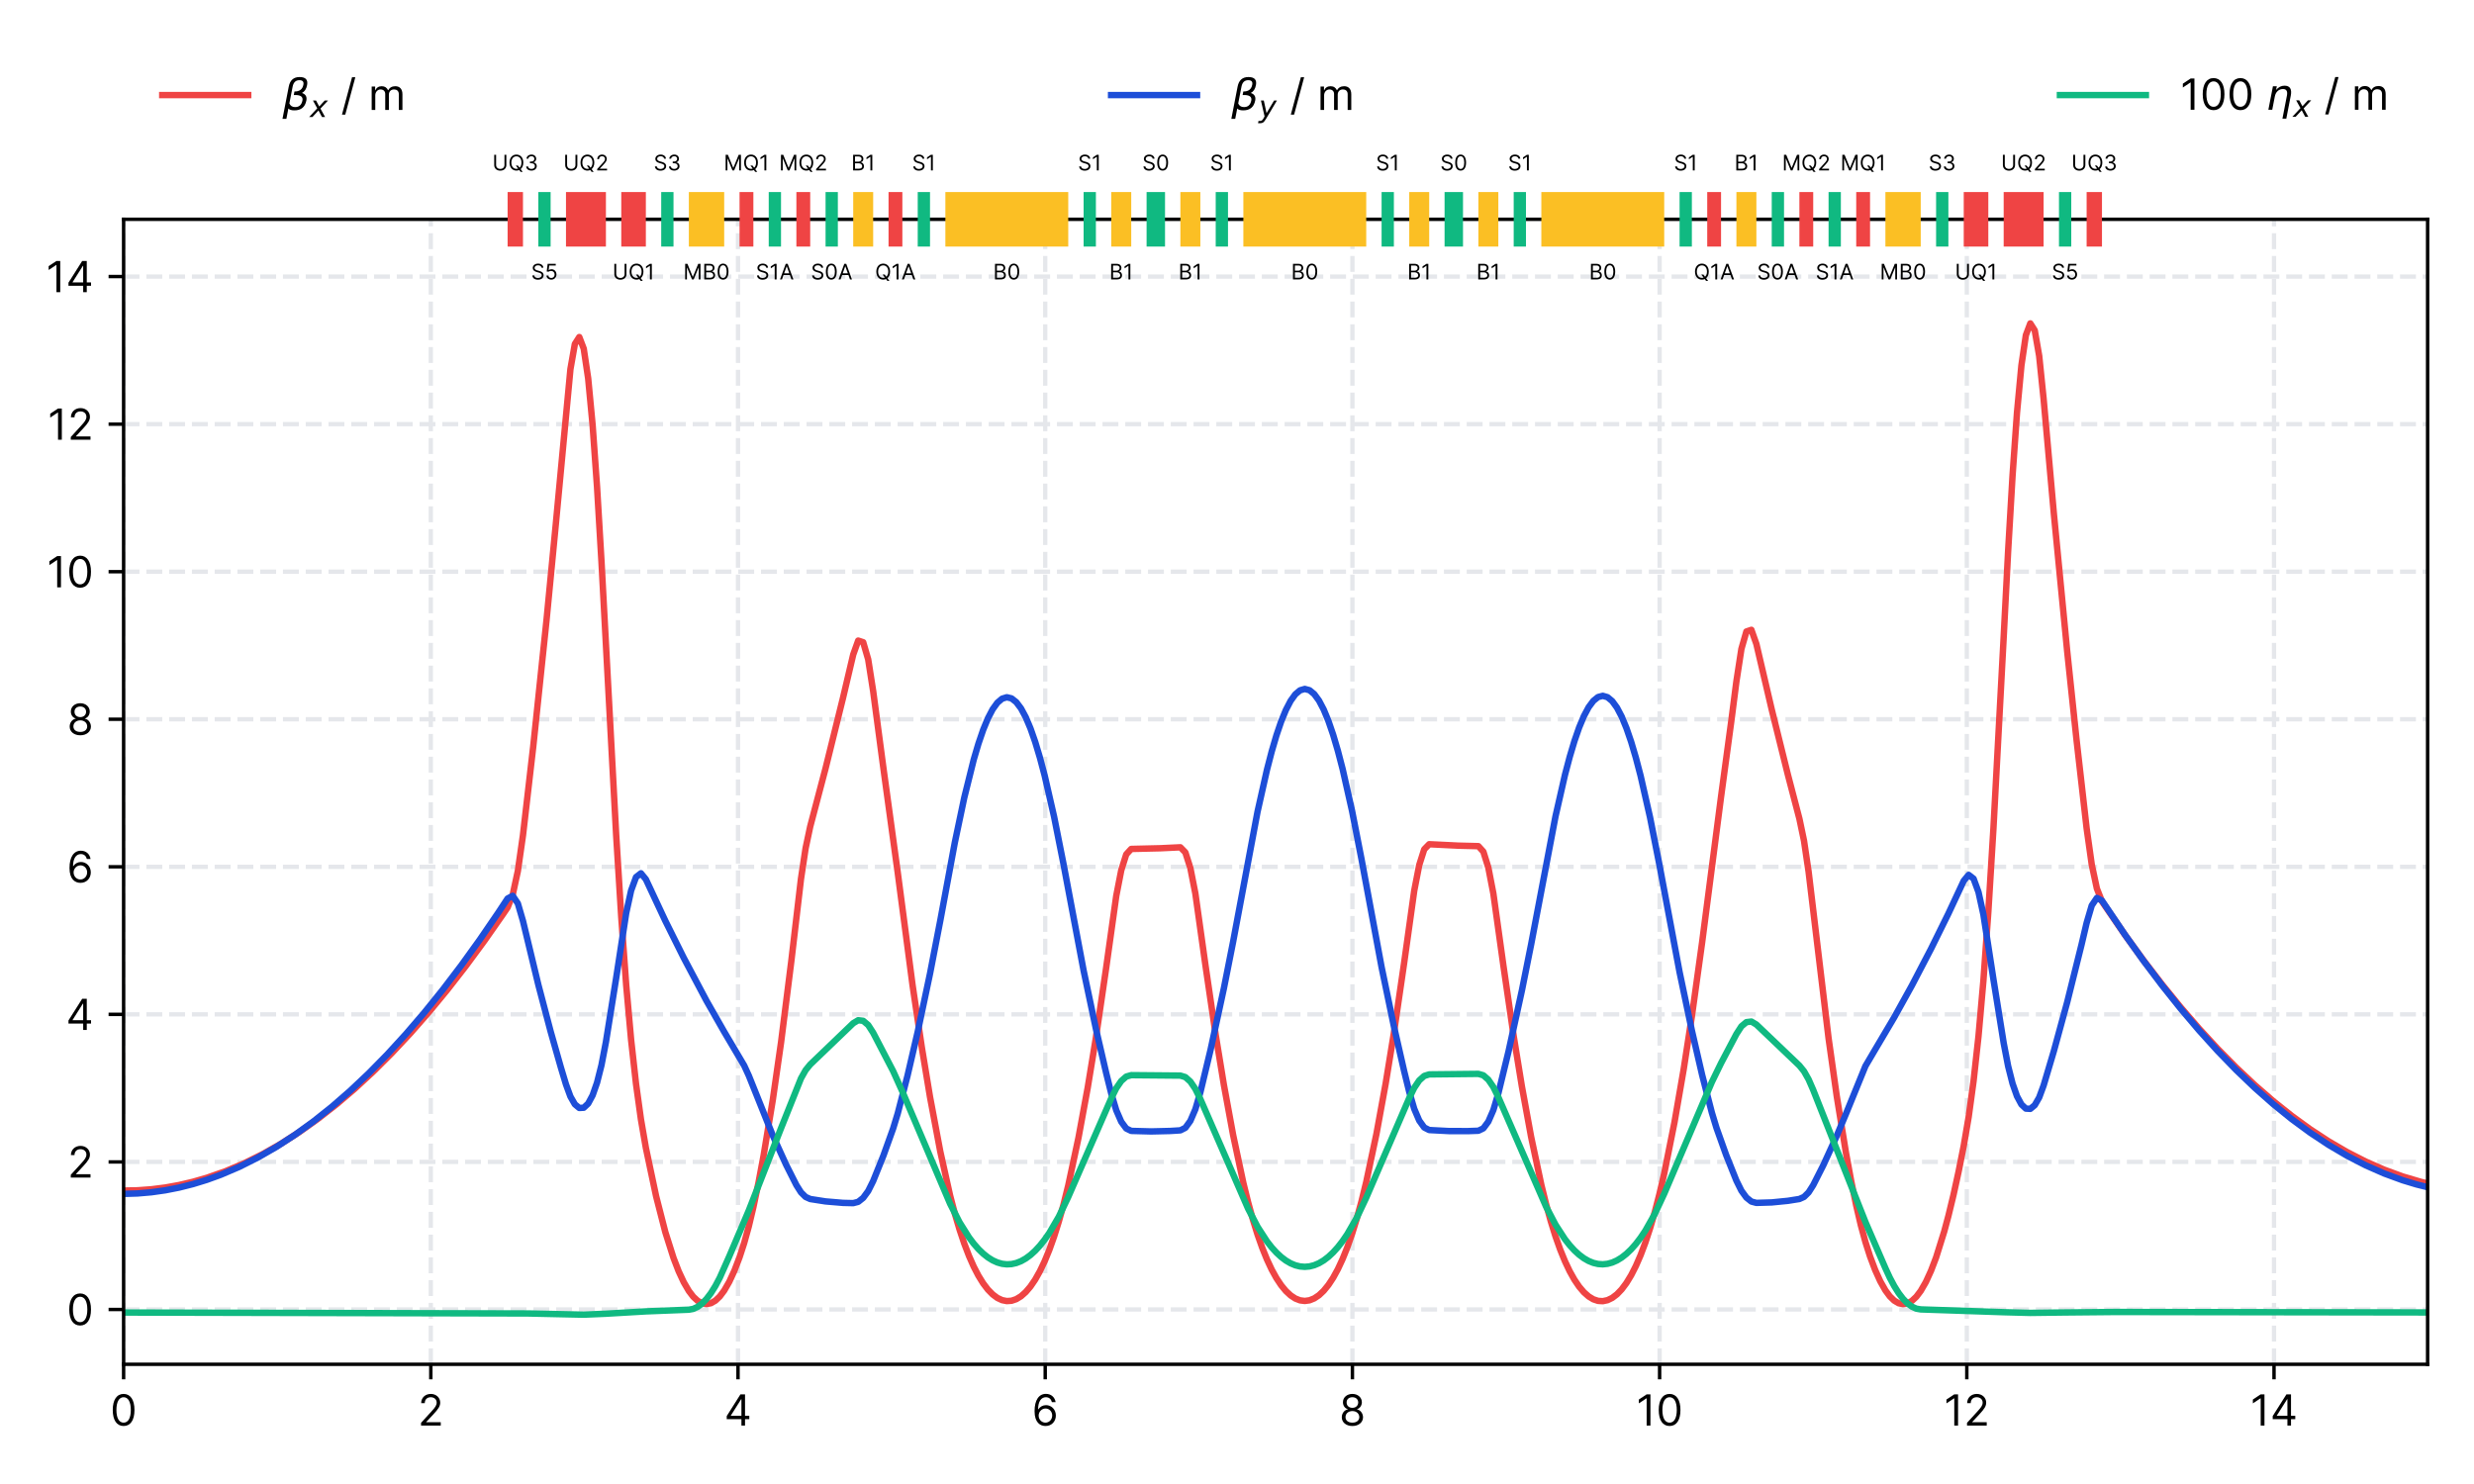 <?xml version="1.0" encoding="utf-8" standalone="no"?>
<!DOCTYPE svg PUBLIC "-//W3C//DTD SVG 1.1//EN"
  "http://www.w3.org/Graphics/SVG/1.1/DTD/svg11.dtd">
<!-- Created with matplotlib (https://matplotlib.org/) -->
<svg height="345.6pt" version="1.1" viewBox="0 0 576 345.6" width="576pt" xmlns="http://www.w3.org/2000/svg" xmlns:xlink="http://www.w3.org/1999/xlink">
 <defs>
  <style type="text/css">*{stroke-linecap:butt;stroke-linejoin:round;}</style>
 </defs>
 <g id="figure_1">
  <g id="patch_1">
   <path d="M 0 345.6 
L 576 345.6 
L 576 0 
L 0 0 
z
" style="fill:#ffffff;"/>
  </g>
  <g id="axes_1">
   <g id="patch_2">
    <path d="M 28.78 317.72 
L 565.2 317.72 
L 565.2 51.074 
L 28.78 51.074 
z
" style="fill:#ffffff;"/>
   </g>
   <g id="matplotlib.axis_1">
    <g id="xtick_1">
     <g id="line2d_1">
      <path clip-path="url(#p677fd24227)" d="M 28.78 317.72 
L 28.78 51.074 
" style="fill:none;stroke:#e5e7eb;stroke-dasharray:3.7,1.6;stroke-dashoffset:0;"/>
     </g>
     <g id="line2d_2">
      <defs>
       <path d="M 0 0 
L 0 3.5 
" id="m5bdcc0163f" style="stroke:#000000;stroke-width:0.8;"/>
      </defs>
      <g>
       <use style="stroke:#000000;stroke-width:0.8;" x="28.78" xlink:href="#m5bdcc0163f" y="317.72"/>
      </g>
     </g>
     <g id="text_1">
      <!-- 0 -->
      <g transform="translate(25.655 331.993)scale(0.1 -0.1)">
       <defs>
        <path d="M 31.25 -1 
C 47.297 -1 56.531 12.609 56.531 36.359 
C 56.531 59.938 47.156 73.719 31.25 73.719 
C 15.344 73.719 5.969 59.938 5.969 36.359 
C 5.969 12.609 15.203 -1 31.25 -1 
z
M 31.25 6.812 
C 20.672 6.812 14.484 17.438 14.484 36.359 
C 14.484 55.25 20.734 66.047 31.25 66.047 
C 41.766 66.047 48.016 55.25 48.016 36.359 
C 48.016 17.438 41.828 6.812 31.25 6.812 
z
" id="Inter-Regular-48"/>
       </defs>
       <use xlink:href="#Inter-Regular-48"/>
      </g>
     </g>
    </g>
    <g id="xtick_2">
     <g id="line2d_3">
      <path clip-path="url(#p677fd24227)" d="M 100.303 317.72 
L 100.303 51.074 
" style="fill:none;stroke:#e5e7eb;stroke-dasharray:3.7,1.6;stroke-dashoffset:0;"/>
     </g>
     <g id="line2d_4">
      <g>
       <use style="stroke:#000000;stroke-width:0.8;" x="100.303" xlink:href="#m5bdcc0163f" y="317.72"/>
      </g>
     </g>
     <g id="text_2">
      <!-- 2 -->
      <g transform="translate(97.277 331.993)scale(0.1 -0.1)">
       <defs>
        <path d="M 7.531 0 
L 53.406 0 
L 53.406 7.812 
L 19.609 7.812 
L 19.609 8.375 
L 35.938 25.859 
C 48.438 39.234 52.125 45.484 52.125 53.547 
C 52.125 64.766 43.047 73.719 30.25 73.719 
C 17.516 73.719 7.812 65.062 7.812 52.266 
L 16.188 52.266 
C 16.188 60.547 21.562 66.047 29.969 66.047 
C 37.859 66.047 43.891 61.219 43.891 53.547 
C 43.891 46.844 39.953 41.875 31.531 32.672 
L 7.531 6.391 
z
" id="Inter-Regular-50"/>
       </defs>
       <use xlink:href="#Inter-Regular-50"/>
      </g>
     </g>
    </g>
    <g id="xtick_3">
     <g id="line2d_5">
      <path clip-path="url(#p677fd24227)" d="M 171.825 317.72 
L 171.825 51.074 
" style="fill:none;stroke:#e5e7eb;stroke-dasharray:3.7,1.6;stroke-dashoffset:0;"/>
     </g>
     <g id="line2d_6">
      <g>
       <use style="stroke:#000000;stroke-width:0.8;" x="171.825" xlink:href="#m5bdcc0163f" y="317.72"/>
      </g>
     </g>
     <g id="text_3">
      <!-- 4 -->
      <g transform="translate(168.615 331.993)scale(0.1 -0.1)">
       <defs>
        <path d="M 5.828 14.922 
L 40.062 14.922 
L 40.062 0 
L 48.438 0 
L 48.438 14.922 
L 58.375 14.922 
L 58.375 22.734 
L 48.438 22.734 
L 48.438 72.734 
L 37.781 72.734 
L 5.828 22.156 
z
M 15.344 22.734 
L 15.344 23.297 
L 39.484 61.5 
L 40.062 61.5 
L 40.062 22.734 
z
" id="Inter-Regular-52"/>
       </defs>
       <use xlink:href="#Inter-Regular-52"/>
      </g>
     </g>
    </g>
    <g id="xtick_4">
     <g id="line2d_7">
      <path clip-path="url(#p677fd24227)" d="M 243.348 317.72 
L 243.348 51.074 
" style="fill:none;stroke:#e5e7eb;stroke-dasharray:3.7,1.6;stroke-dashoffset:0;"/>
     </g>
     <g id="line2d_8">
      <g>
       <use style="stroke:#000000;stroke-width:0.8;" x="243.348" xlink:href="#m5bdcc0163f" y="317.72"/>
      </g>
     </g>
     <g id="text_4">
      <!-- 6 -->
      <g transform="translate(240.23 331.993)scale(0.1 -0.1)">
       <defs>
        <path d="M 31.672 -1 
C 46.375 -1.172 55.969 9.906 55.969 23.438 
C 55.969 37.5 45.562 47.578 33.094 47.578 
C 25.609 47.578 19.172 43.922 15.203 37.922 
L 14.625 37.922 
C 14.672 55.781 21.562 66.047 32.812 66.047 
C 40.484 66.047 45.094 61.219 46.734 54.547 
L 55.406 54.547 
C 53.625 65.984 45.031 73.859 32.812 73.859 
C 16.438 73.859 6.391 59.375 6.391 33.516 
C 6.391 6.641 19.75 -0.859 31.672 -1 
z
M 31.672 6.812 
C 22.547 6.812 15.875 14.594 15.906 23.297 
C 15.953 32 22.938 39.766 31.969 39.766 
C 40.875 39.766 47.438 32.453 47.438 23.438 
C 47.438 14.203 40.594 6.812 31.672 6.812 
z
" id="Inter-Regular-54"/>
       </defs>
       <use xlink:href="#Inter-Regular-54"/>
      </g>
     </g>
    </g>
    <g id="xtick_5">
     <g id="line2d_9">
      <path clip-path="url(#p677fd24227)" d="M 314.871 317.72 
L 314.871 51.074 
" style="fill:none;stroke:#e5e7eb;stroke-dasharray:3.7,1.6;stroke-dashoffset:0;"/>
     </g>
     <g id="line2d_10">
      <g>
       <use style="stroke:#000000;stroke-width:0.8;" x="314.871" xlink:href="#m5bdcc0163f" y="317.72"/>
      </g>
     </g>
     <g id="text_5">
      <!-- 8 -->
      <g transform="translate(311.788 331.993)scale(0.1 -0.1)">
       <defs>
        <path d="M 30.828 -1 
C 45.344 -1 55.469 7.5 55.547 19.312 
C 55.469 28.516 49.328 36.328 41.484 37.781 
L 41.484 38.203 
C 48.297 39.984 52.766 46.656 52.844 54.406 
C 52.766 65.484 43.469 73.719 30.828 73.719 
C 18.047 73.719 8.734 65.484 8.812 54.406 
C 8.734 46.656 13.219 39.984 20.172 38.203 
L 20.172 37.781 
C 12.188 36.328 6.031 28.516 6.109 19.312 
C 6.031 7.5 16.156 -1 30.828 -1 
z
M 30.828 41.328 
C 22.875 41.328 17.266 46.312 17.328 53.828 
C 17.266 61.219 22.656 66.047 30.828 66.047 
C 38.844 66.047 44.25 61.219 44.312 53.828 
C 44.25 46.312 38.641 41.328 30.828 41.328 
z
M 30.828 6.812 
C 20.844 6.812 14.703 11.938 14.781 19.75 
C 14.703 27.953 21.484 33.812 30.828 33.812 
C 40.016 33.812 46.812 27.953 46.875 19.75 
C 46.812 11.938 40.656 6.812 30.828 6.812 
z
" id="Inter-Regular-56"/>
       </defs>
       <use xlink:href="#Inter-Regular-56"/>
      </g>
     </g>
    </g>
    <g id="xtick_6">
     <g id="line2d_11">
      <path clip-path="url(#p677fd24227)" d="M 386.393 317.72 
L 386.393 51.074 
" style="fill:none;stroke:#e5e7eb;stroke-dasharray:3.7,1.6;stroke-dashoffset:0;"/>
     </g>
     <g id="line2d_12">
      <g>
       <use style="stroke:#000000;stroke-width:0.8;" x="386.393" xlink:href="#m5bdcc0163f" y="317.72"/>
      </g>
     </g>
     <g id="text_6">
      <!-- 10 -->
      <g transform="translate(380.946 331.993)scale(0.1 -0.1)">
       <defs>
        <path d="M 33.094 72.734 
L 24.297 72.734 
L 6.109 60.656 
L 6.109 51.703 
L 23.859 63.5 
L 24.297 63.5 
L 24.297 0 
L 33.094 0 
z
" id="Inter-Regular-49"/>
       </defs>
       <use xlink:href="#Inter-Regular-49"/>
       <use x="46.449" xlink:href="#Inter-Regular-48"/>
      </g>
     </g>
    </g>
    <g id="xtick_7">
     <g id="line2d_13">
      <path clip-path="url(#p677fd24227)" d="M 457.916 317.72 
L 457.916 51.074 
" style="fill:none;stroke:#e5e7eb;stroke-dasharray:3.7,1.6;stroke-dashoffset:0;"/>
     </g>
     <g id="line2d_14">
      <g>
       <use style="stroke:#000000;stroke-width:0.8;" x="457.916" xlink:href="#m5bdcc0163f" y="317.72"/>
      </g>
     </g>
     <g id="text_7">
      <!-- 12 -->
      <g transform="translate(452.568 331.993)scale(0.1 -0.1)">
       <use xlink:href="#Inter-Regular-49"/>
       <use x="46.449" xlink:href="#Inter-Regular-50"/>
      </g>
     </g>
    </g>
    <g id="xtick_8">
     <g id="line2d_15">
      <path clip-path="url(#p677fd24227)" d="M 529.439 317.72 
L 529.439 51.074 
" style="fill:none;stroke:#e5e7eb;stroke-dasharray:3.7,1.6;stroke-dashoffset:0;"/>
     </g>
     <g id="line2d_16">
      <g>
       <use style="stroke:#000000;stroke-width:0.8;" x="529.439" xlink:href="#m5bdcc0163f" y="317.72"/>
      </g>
     </g>
     <g id="text_8">
      <!-- 14 -->
      <g transform="translate(523.906 331.993)scale(0.1 -0.1)">
       <use xlink:href="#Inter-Regular-49"/>
       <use x="46.449" xlink:href="#Inter-Regular-52"/>
      </g>
     </g>
    </g>
   </g>
   <g id="matplotlib.axis_2">
    <g id="ytick_1">
     <g id="line2d_17">
      <path clip-path="url(#p677fd24227)" d="M 28.78 304.956 
L 565.2 304.956 
" style="fill:none;stroke:#e5e7eb;stroke-dasharray:3.7,1.6;stroke-dashoffset:0;"/>
     </g>
     <g id="line2d_18">
      <defs>
       <path d="M 0 0 
L -3.5 0 
" id="mc86164f298" style="stroke:#000000;stroke-width:0.8;"/>
      </defs>
      <g>
       <use style="stroke:#000000;stroke-width:0.8;" x="28.78" xlink:href="#mc86164f298" y="304.956"/>
      </g>
     </g>
     <g id="text_9">
      <!-- 0 -->
      <g transform="translate(15.53 308.593)scale(0.1 -0.1)">
       <use xlink:href="#Inter-Regular-48"/>
      </g>
     </g>
    </g>
    <g id="ytick_2">
     <g id="line2d_19">
      <path clip-path="url(#p677fd24227)" d="M 28.78 270.593 
L 565.2 270.593 
" style="fill:none;stroke:#e5e7eb;stroke-dasharray:3.7,1.6;stroke-dashoffset:0;"/>
     </g>
     <g id="line2d_20">
      <g>
       <use style="stroke:#000000;stroke-width:0.8;" x="28.78" xlink:href="#mc86164f298" y="270.593"/>
      </g>
     </g>
     <g id="text_10">
      <!-- 2 -->
      <g transform="translate(15.728 274.23)scale(0.1 -0.1)">
       <use xlink:href="#Inter-Regular-50"/>
      </g>
     </g>
    </g>
    <g id="ytick_3">
     <g id="line2d_21">
      <path clip-path="url(#p677fd24227)" d="M 28.78 236.229 
L 565.2 236.229 
" style="fill:none;stroke:#e5e7eb;stroke-dasharray:3.7,1.6;stroke-dashoffset:0;"/>
     </g>
     <g id="line2d_22">
      <g>
       <use style="stroke:#000000;stroke-width:0.8;" x="28.78" xlink:href="#mc86164f298" y="236.229"/>
      </g>
     </g>
     <g id="text_11">
      <!-- 4 -->
      <g transform="translate(15.36 239.866)scale(0.1 -0.1)">
       <use xlink:href="#Inter-Regular-52"/>
      </g>
     </g>
    </g>
    <g id="ytick_4">
     <g id="line2d_23">
      <path clip-path="url(#p677fd24227)" d="M 28.78 201.866 
L 565.2 201.866 
" style="fill:none;stroke:#e5e7eb;stroke-dasharray:3.7,1.6;stroke-dashoffset:0;"/>
     </g>
     <g id="line2d_24">
      <g>
       <use style="stroke:#000000;stroke-width:0.8;" x="28.78" xlink:href="#mc86164f298" y="201.866"/>
      </g>
     </g>
     <g id="text_12">
      <!-- 6 -->
      <g transform="translate(15.544 205.502)scale(0.1 -0.1)">
       <use xlink:href="#Inter-Regular-54"/>
      </g>
     </g>
    </g>
    <g id="ytick_5">
     <g id="line2d_25">
      <path clip-path="url(#p677fd24227)" d="M 28.78 167.502 
L 565.2 167.502 
" style="fill:none;stroke:#e5e7eb;stroke-dasharray:3.7,1.6;stroke-dashoffset:0;"/>
     </g>
     <g id="line2d_26">
      <g>
       <use style="stroke:#000000;stroke-width:0.8;" x="28.78" xlink:href="#mc86164f298" y="167.502"/>
      </g>
     </g>
     <g id="text_13">
      <!-- 8 -->
      <g transform="translate(15.614 171.139)scale(0.1 -0.1)">
       <use xlink:href="#Inter-Regular-56"/>
      </g>
     </g>
    </g>
    <g id="ytick_6">
     <g id="line2d_27">
      <path clip-path="url(#p677fd24227)" d="M 28.78 133.138 
L 565.2 133.138 
" style="fill:none;stroke:#e5e7eb;stroke-dasharray:3.7,1.6;stroke-dashoffset:0;"/>
     </g>
     <g id="line2d_28">
      <g>
       <use style="stroke:#000000;stroke-width:0.8;" x="28.78" xlink:href="#mc86164f298" y="133.138"/>
      </g>
     </g>
     <g id="text_14">
      <!-- 10 -->
      <g transform="translate(10.885 136.775)scale(0.1 -0.1)">
       <use xlink:href="#Inter-Regular-49"/>
       <use x="46.449" xlink:href="#Inter-Regular-48"/>
      </g>
     </g>
    </g>
    <g id="ytick_7">
     <g id="line2d_29">
      <path clip-path="url(#p677fd24227)" d="M 28.78 98.775 
L 565.2 98.775 
" style="fill:none;stroke:#e5e7eb;stroke-dasharray:3.7,1.6;stroke-dashoffset:0;"/>
     </g>
     <g id="line2d_30">
      <g>
       <use style="stroke:#000000;stroke-width:0.8;" x="28.78" xlink:href="#mc86164f298" y="98.775"/>
      </g>
     </g>
     <g id="text_15">
      <!-- 12 -->
      <g transform="translate(11.083 102.411)scale(0.1 -0.1)">
       <use xlink:href="#Inter-Regular-49"/>
       <use x="46.449" xlink:href="#Inter-Regular-50"/>
      </g>
     </g>
    </g>
    <g id="ytick_8">
     <g id="line2d_31">
      <path clip-path="url(#p677fd24227)" d="M 28.78 64.411 
L 565.2 64.411 
" style="fill:none;stroke:#e5e7eb;stroke-dasharray:3.7,1.6;stroke-dashoffset:0;"/>
     </g>
     <g id="line2d_32">
      <g>
       <use style="stroke:#000000;stroke-width:0.8;" x="28.78" xlink:href="#mc86164f298" y="64.411"/>
      </g>
     </g>
     <g id="text_16">
      <!-- 14 -->
      <g transform="translate(10.714 68.048)scale(0.1 -0.1)">
       <use xlink:href="#Inter-Regular-49"/>
       <use x="46.449" xlink:href="#Inter-Regular-52"/>
      </g>
     </g>
    </g>
   </g>
   <g id="line2d_33">
    <path clip-path="url(#p677fd24227)" d="M 28.78 277.265 
L 32.011 277.203 
L 35.243 276.967 
L 38.474 276.557 
L 41.706 275.973 
L 44.937 275.215 
L 48.169 274.282 
L 52.477 272.768 
L 56.786 270.945 
L 61.094 268.812 
L 65.403 266.369 
L 69.712 263.617 
L 74.02 260.555 
L 78.329 257.184 
L 82.637 253.503 
L 86.946 249.513 
L 91.255 245.213 
L 95.563 240.604 
L 99.872 235.685 
L 104.18 230.457 
L 108.489 224.919 
L 112.798 219.071 
L 117.106 212.914 
L 118.183 211.327 
L 119.375 208.35 
L 120.567 202.836 
L 121.759 194.506 
L 124.144 173.881 
L 127.243 144.398 
L 129.389 122.218 
L 132.806 85.977 
L 133.839 80.108 
L 134.872 78.495 
L 135.905 81.198 
L 136.938 88.114 
L 137.971 98.98 
L 139.004 113.381 
L 140.037 130.767 
L 143.455 194.4 
L 144.647 213.605 
L 145.791 229.407 
L 146.935 242.153 
L 148.08 252.422 
L 149.224 260.681 
L 150.369 267.303 
L 152.753 278.573 
L 154.898 286.935 
L 156.806 292.953 
L 157.998 296.037 
L 159.19 298.601 
L 160.382 300.644 
L 161.41 301.987 
L 162.438 302.943 
L 163.466 303.513 
L 164.494 303.695 
L 165.522 303.491 
L 166.551 302.9 
L 167.579 301.922 
L 168.607 300.557 
L 169.799 298.488 
L 170.991 295.9 
L 172.183 292.79 
L 173.256 289.49 
L 174.329 285.619 
L 175.401 281.116 
L 176.594 275.419 
L 177.786 269.087 
L 179.931 256.091 
L 181.839 242.812 
L 184.223 223.93 
L 186.487 204.661 
L 187.56 197.547 
L 188.633 192.493 
L 192.209 178.925 
L 196.262 162.554 
L 198.646 152.431 
L 199.809 149.185 
L 200.971 149.569 
L 202.133 153.564 
L 203.295 160.985 
L 205.679 178.902 
L 209.017 203.248 
L 212.474 229.504 
L 214.62 243.945 
L 216.527 255.469 
L 218.911 268.135 
L 221.203 278.435 
L 222.304 282.621 
L 223.404 286.338 
L 224.505 289.618 
L 225.605 292.489 
L 226.705 294.974 
L 227.806 297.097 
L 228.906 298.873 
L 230.006 300.319 
L 231.107 301.446 
L 232.207 302.264 
L 233.307 302.781 
L 234.408 303 
L 235.508 302.924 
L 236.608 302.551 
L 237.709 301.879 
L 238.809 300.902 
L 239.909 299.612 
L 241.01 297.997 
L 242.11 296.044 
L 243.21 293.736 
L 244.311 291.054 
L 245.411 287.975 
L 246.512 284.473 
L 247.612 280.518 
L 248.712 276.076 
L 251.096 264.938 
L 253.242 253.298 
L 255.149 241.667 
L 257.533 225.427 
L 259.888 208.638 
L 261.05 202.667 
L 262.212 198.965 
L 263.374 197.705 
L 270.169 197.545 
L 274.818 197.322 
L 275.98 198.509 
L 277.142 202.151 
L 278.305 208.077 
L 280.659 224.821 
L 283.043 241.043 
L 284.95 252.674 
L 287.096 264.329 
L 289.48 275.504 
L 290.58 279.975 
L 291.681 283.961 
L 292.781 287.494 
L 293.882 290.607 
L 294.982 293.323 
L 296.082 295.668 
L 297.183 297.66 
L 298.283 299.317 
L 299.383 300.653 
L 300.484 301.679 
L 301.584 302.404 
L 302.684 302.833 
L 303.785 302.971 
L 304.885 302.819 
L 305.985 302.376 
L 307.086 301.637 
L 308.186 300.596 
L 309.286 299.245 
L 310.387 297.573 
L 311.487 295.564 
L 312.587 293.202 
L 313.688 290.466 
L 314.788 287.335 
L 315.888 283.78 
L 316.989 279.772 
L 318.089 275.277 
L 320.473 264.027 
L 322.619 252.295 
L 324.526 240.588 
L 326.91 224.264 
L 329.265 207.416 
L 330.427 201.456 
L 331.589 197.796 
L 332.751 196.606 
L 339.546 196.94 
L 344.195 197.055 
L 345.357 198.33 
L 346.519 202.061 
L 347.682 208.074 
L 350.036 224.974 
L 352.42 241.32 
L 354.327 253.026 
L 356.473 264.74 
L 358.857 275.947 
L 359.957 280.422 
L 361.058 284.407 
L 362.158 287.934 
L 363.259 291.035 
L 364.359 293.735 
L 365.459 296.057 
L 366.56 298.02 
L 367.66 299.643 
L 368.76 300.938 
L 369.861 301.916 
L 370.961 302.586 
L 372.061 302.953 
L 373.162 303.021 
L 374.262 302.79 
L 375.362 302.257 
L 376.463 301.42 
L 377.563 300.27 
L 378.663 298.798 
L 379.764 296.991 
L 380.864 294.833 
L 381.964 292.308 
L 383.065 289.392 
L 384.165 286.062 
L 385.265 282.288 
L 386.366 278.04 
L 387.466 273.281 
L 389.85 261.388 
L 391.996 249.007 
L 393.903 236.668 
L 396.287 219.477 
L 400.698 185.532 
L 403.082 167.935 
L 404.274 158.675 
L 405.436 151.132 
L 406.598 147.069 
L 407.761 146.676 
L 408.923 149.971 
L 412.499 165.253 
L 416.254 180.403 
L 418.936 190.661 
L 420.009 195.797 
L 421.082 203.025 
L 425.731 241.796 
L 427.638 255.291 
L 429.784 268.502 
L 430.976 274.938 
L 432.168 280.73 
L 433.241 285.309 
L 434.314 289.245 
L 435.386 292.602 
L 436.578 295.765 
L 437.77 298.4 
L 438.962 300.506 
L 439.991 301.898 
L 441.019 302.896 
L 442.047 303.502 
L 443.075 303.714 
L 444.103 303.534 
L 445.131 302.961 
L 446.159 301.995 
L 447.188 300.636 
L 448.38 298.568 
L 449.572 295.97 
L 450.764 292.844 
L 452.671 286.743 
L 453.625 283.185 
L 454.817 278.262 
L 456.009 272.81 
L 457.201 266.829 
L 458.345 260.112 
L 459.489 251.736 
L 460.634 241.321 
L 461.778 228.394 
L 462.923 212.369 
L 464.115 192.893 
L 466.499 148.347 
L 467.532 128.357 
L 468.565 110.72 
L 469.598 96.111 
L 470.631 85.085 
L 471.664 78.063 
L 472.697 75.314 
L 473.73 76.942 
L 474.764 82.885 
L 475.797 92.917 
L 478.181 119.614 
L 481.28 151.615 
L 483.426 171.98 
L 485.81 192.888 
L 487.002 201.333 
L 488.194 206.92 
L 489.386 209.933 
L 494.772 217.762 
L 499.08 223.676 
L 503.389 229.281 
L 507.697 234.577 
L 512.006 239.563 
L 516.315 244.239 
L 520.623 248.606 
L 524.932 252.664 
L 529.24 256.412 
L 533.549 259.85 
L 537.858 262.979 
L 542.166 265.798 
L 546.475 268.308 
L 550.783 270.508 
L 555.092 272.399 
L 559.401 273.98 
L 563.709 275.252 
L 565.864 275.772 
L 565.864 275.772 
" style="fill:none;stroke:#ef4444;stroke-linecap:square;stroke-width:1.5;"/>
   </g>
   <g id="line2d_34">
    <path clip-path="url(#p677fd24227)" d="M 28.78 278.036 
L 32.011 277.938 
L 35.243 277.66 
L 38.474 277.203 
L 41.706 276.568 
L 44.937 275.753 
L 48.169 274.759 
L 51.4 273.586 
L 55.709 271.744 
L 60.017 269.583 
L 64.326 267.104 
L 68.634 264.306 
L 72.943 261.19 
L 77.252 257.756 
L 81.56 254.003 
L 85.869 249.932 
L 90.177 245.543 
L 94.486 240.835 
L 98.795 235.809 
L 103.103 230.464 
L 107.412 224.801 
L 111.72 218.82 
L 116.029 212.52 
L 118.183 209.251 
L 119.375 208.621 
L 120.567 210.395 
L 121.759 214.482 
L 125.336 229.34 
L 128.197 240.215 
L 130.581 248.592 
L 131.773 252.547 
L 132.806 255.366 
L 133.839 257.171 
L 134.872 258.029 
L 135.905 257.974 
L 136.938 257.004 
L 137.971 255.082 
L 139.004 252.134 
L 140.037 248.046 
L 141.071 242.662 
L 143.455 227.778 
L 145.791 212.629 
L 146.935 207.398 
L 148.08 204.267 
L 149.224 203.377 
L 150.369 204.768 
L 154.898 214.444 
L 159.19 223.066 
L 164.494 233.075 
L 168.607 240.288 
L 173.256 248.149 
L 174.329 250.481 
L 179.931 264.458 
L 183.031 271.261 
L 185.415 275.987 
L 186.487 277.68 
L 187.56 278.746 
L 188.633 279.231 
L 192.209 279.788 
L 196.262 280.131 
L 198.646 280.19 
L 199.809 279.888 
L 200.971 278.964 
L 202.133 277.374 
L 203.295 275.042 
L 205.679 269.123 
L 207.944 262.807 
L 209.017 259.284 
L 211.282 250.538 
L 213.666 240.277 
L 216.527 226.735 
L 218.911 214.428 
L 222.304 196.205 
L 224.505 185.744 
L 226.705 176.897 
L 227.806 173.175 
L 228.906 169.964 
L 230.006 167.293 
L 231.107 165.183 
L 232.207 163.653 
L 233.307 162.715 
L 234.408 162.378 
L 235.508 162.645 
L 236.608 163.513 
L 237.709 164.974 
L 238.809 167.017 
L 239.909 169.624 
L 241.01 172.773 
L 242.11 176.437 
L 243.21 180.584 
L 245.411 190.185 
L 247.612 201.249 
L 252.288 226.028 
L 255.149 239.584 
L 257.533 249.866 
L 258.725 254.66 
L 259.888 258.556 
L 261.05 261.231 
L 262.212 262.81 
L 263.374 263.368 
L 268.023 263.491 
L 272.434 263.385 
L 274.818 263.238 
L 275.98 262.651 
L 277.142 261.039 
L 278.305 258.326 
L 279.467 254.383 
L 281.851 244.451 
L 284.95 230.138 
L 287.096 219.302 
L 292.781 189.039 
L 294.982 179.244 
L 296.082 175.003 
L 297.183 171.25 
L 298.283 168.017 
L 299.383 165.332 
L 300.484 163.216 
L 301.584 161.689 
L 302.684 160.763 
L 303.785 160.446 
L 304.885 160.741 
L 305.985 161.645 
L 307.086 163.15 
L 308.186 165.245 
L 309.286 167.91 
L 310.387 171.124 
L 311.487 174.858 
L 312.587 179.081 
L 314.788 188.847 
L 316.989 200.089 
L 321.665 225.242 
L 324.526 238.996 
L 326.91 249.423 
L 328.102 254.285 
L 329.265 258.237 
L 330.427 260.959 
L 331.589 262.577 
L 332.751 263.167 
L 337.4 263.409 
L 341.811 263.416 
L 344.195 263.33 
L 345.357 262.775 
L 346.519 261.198 
L 347.682 258.525 
L 348.844 254.63 
L 351.228 244.811 
L 354.327 230.669 
L 356.473 219.966 
L 362.158 190.098 
L 364.359 180.446 
L 365.459 176.273 
L 366.56 172.583 
L 367.66 169.409 
L 368.76 166.777 
L 369.861 164.709 
L 370.961 163.224 
L 372.061 162.333 
L 373.162 162.046 
L 374.262 162.363 
L 375.362 163.282 
L 376.463 164.795 
L 377.563 166.891 
L 378.663 169.549 
L 379.764 172.749 
L 380.864 176.463 
L 381.964 180.658 
L 384.165 190.349 
L 386.366 201.492 
L 391.042 226.397 
L 393.903 240.006 
L 396.287 250.319 
L 398.552 259.108 
L 399.625 262.649 
L 401.89 268.997 
L 404.274 274.947 
L 405.436 277.291 
L 406.598 278.892 
L 407.761 279.824 
L 408.923 280.132 
L 412.499 280.023 
L 416.254 279.652 
L 418.936 279.226 
L 420.009 278.747 
L 421.082 277.687 
L 422.155 276 
L 424.539 271.291 
L 427.638 264.512 
L 429.784 259.384 
L 434.314 248.267 
L 436.578 244.42 
L 441.019 236.921 
L 445.131 229.501 
L 449.572 220.988 
L 453.625 212.766 
L 457.201 205.12 
L 458.345 203.739 
L 459.489 204.63 
L 460.634 207.755 
L 461.778 212.971 
L 464.115 228.073 
L 466.499 242.909 
L 467.532 248.275 
L 468.565 252.35 
L 469.598 255.29 
L 470.631 257.208 
L 471.664 258.178 
L 472.697 258.236 
L 473.73 257.385 
L 474.764 255.592 
L 475.797 252.789 
L 478.181 244.769 
L 481.28 233.416 
L 484.618 220.018 
L 485.81 214.939 
L 487.002 210.875 
L 488.194 209.113 
L 489.386 209.743 
L 494.772 217.737 
L 499.08 223.774 
L 503.389 229.493 
L 507.697 234.893 
L 512.006 239.975 
L 516.315 244.739 
L 520.623 249.184 
L 524.932 253.311 
L 529.24 257.12 
L 533.549 260.61 
L 537.858 263.782 
L 542.166 266.636 
L 546.475 269.171 
L 550.783 271.387 
L 555.092 273.286 
L 559.401 274.866 
L 562.632 275.842 
L 565.864 276.639 
L 565.864 276.639 
" style="fill:none;stroke:#1d4ed8;stroke-linecap:square;stroke-width:1.5;"/>
   </g>
   <g id="line2d_35">
    <path clip-path="url(#p677fd24227)" d="M 28.78 305.667 
L 122.952 305.886 
L 135.905 306.166 
L 141.071 305.944 
L 150.369 305.4 
L 160.382 305.005 
L 161.41 304.818 
L 162.438 304.339 
L 163.466 303.567 
L 164.494 302.502 
L 165.522 301.145 
L 166.551 299.496 
L 167.579 297.554 
L 169.799 292.558 
L 174.329 281.909 
L 181.839 262.754 
L 186.487 251.138 
L 187.56 249.23 
L 188.633 247.904 
L 198.646 238.289 
L 199.809 237.591 
L 200.971 237.732 
L 202.133 238.711 
L 203.295 240.516 
L 207.944 249.45 
L 210.09 254.2 
L 221.203 280.328 
L 223.404 284.663 
L 225.605 288.172 
L 226.705 289.626 
L 227.806 290.885 
L 228.906 291.95 
L 230.006 292.825 
L 231.107 293.51 
L 232.207 294.008 
L 233.307 294.32 
L 234.408 294.445 
L 235.508 294.385 
L 236.608 294.14 
L 237.709 293.708 
L 238.809 293.089 
L 239.909 292.281 
L 241.01 291.283 
L 242.11 290.093 
L 243.21 288.708 
L 244.311 287.126 
L 246.512 283.353 
L 248.712 278.744 
L 258.725 255.78 
L 259.888 253.433 
L 261.05 251.74 
L 262.212 250.72 
L 263.374 250.386 
L 274.818 250.488 
L 275.98 250.842 
L 277.142 251.881 
L 278.305 253.591 
L 279.467 255.953 
L 290.58 281.467 
L 292.781 285.69 
L 294.982 289.095 
L 296.082 290.501 
L 297.183 291.713 
L 298.283 292.733 
L 299.383 293.564 
L 300.484 294.207 
L 301.584 294.665 
L 302.684 294.937 
L 303.785 295.025 
L 304.885 294.928 
L 305.985 294.647 
L 307.086 294.181 
L 308.186 293.529 
L 309.286 292.689 
L 310.387 291.659 
L 311.487 290.439 
L 312.587 289.024 
L 313.688 287.412 
L 315.888 283.582 
L 318.089 278.918 
L 328.102 255.709 
L 329.265 253.333 
L 330.427 251.613 
L 331.589 250.568 
L 332.751 250.21 
L 344.195 250.089 
L 345.357 250.423 
L 346.519 251.446 
L 347.682 253.146 
L 348.844 255.504 
L 359.957 280.994 
L 362.158 285.208 
L 364.359 288.601 
L 365.459 289.998 
L 366.56 291.201 
L 367.66 292.211 
L 368.76 293.031 
L 369.861 293.662 
L 370.961 294.106 
L 372.061 294.364 
L 373.162 294.436 
L 374.262 294.322 
L 375.362 294.022 
L 376.463 293.536 
L 377.563 292.863 
L 378.663 292 
L 379.764 290.947 
L 380.864 289.701 
L 381.964 288.259 
L 383.065 286.618 
L 385.265 282.726 
L 387.466 277.992 
L 398.552 252.002 
L 400.698 247.597 
L 404.274 240.817 
L 405.436 239.018 
L 406.598 238.043 
L 407.761 237.901 
L 408.923 238.595 
L 418.936 248.158 
L 420.009 249.477 
L 421.082 251.376 
L 422.155 253.835 
L 434.314 284.591 
L 438.962 295.345 
L 439.991 297.568 
L 441.019 299.498 
L 442.047 301.136 
L 443.075 302.481 
L 444.103 303.534 
L 445.131 304.295 
L 446.159 304.763 
L 447.188 304.938 
L 466.499 305.591 
L 472.697 305.753 
L 480.326 305.656 
L 492.617 305.54 
L 565.864 305.648 
L 565.864 305.648 
" style="fill:none;stroke:#10b981;stroke-linecap:square;stroke-width:1.5;"/>
   </g>
   <g id="patch_3">
    <path d="M 28.78 317.72 
L 28.78 51.074 
" style="fill:none;stroke:#000000;stroke-linecap:square;stroke-linejoin:miter;stroke-width:0.8;"/>
   </g>
   <g id="patch_4">
    <path d="M 565.2 317.72 
L 565.2 51.074 
" style="fill:none;stroke:#000000;stroke-linecap:square;stroke-linejoin:miter;stroke-width:0.8;"/>
   </g>
   <g id="patch_5">
    <path d="M 28.78 317.72 
L 565.2 317.72 
" style="fill:none;stroke:#000000;stroke-linecap:square;stroke-linejoin:miter;stroke-width:0.8;"/>
   </g>
   <g id="patch_6">
    <path d="M 28.78 51.074 
L 565.2 51.074 
" style="fill:none;stroke:#000000;stroke-linecap:square;stroke-linejoin:miter;stroke-width:0.8;"/>
   </g>
   <g id="legend_1">
    <g id="line2d_36">
     <path d="M 37.78 22.141 
L 57.78 22.141 
" style="fill:none;stroke:#ef4444;stroke-linecap:square;stroke-width:1.5;"/>
    </g>
    <g id="line2d_37"/>
    <g id="text_17">
     <!-- $\beta_x$ / m -->
     <g transform="translate(65.78 25.641)scale(0.1 -0.1)">
      <defs>
       <path d="M 13.625 3.375 
L 8.938 -20.797 
L -0.094 -20.797 
L 14.5 54.344 
Q 18.844 76.609 39.656 76.609 
Q 60.75 76.609 57.172 57.812 
Q 54.734 44.438 45.219 39.547 
Q 58.016 35.156 55.516 22.125 
Q 51.125 -1.078 27.484 -1.031 
Q 17.141 -0.984 13.625 3.375 
z
M 15.922 15.094 
Q 19.672 6.594 29.297 6.641 
Q 43.359 6.641 46.344 21.969 
Q 49.031 35.75 26.172 34.672 
L 27.781 42.969 
Q 45.453 42.672 48.531 58.594 
Q 50.641 69.344 39.203 69.281 
Q 26.422 69.281 23.484 54.047 
z
" id="DejaVuSans-Oblique-946"/>
       <path d="M 60.016 54.688 
L 34.906 27.875 
L 50.297 0 
L 39.984 0 
L 28.422 21.688 
L 8.297 0 
L -2.594 0 
L 24.312 28.812 
L 10.016 54.688 
L 20.312 54.688 
L 30.812 34.906 
L 49.125 54.688 
z
" id="DejaVuSans-Oblique-120"/>
       <path id="Inter-Regular-32"/>
       <path d="M 33.375 76.141 
L 25.719 76.141 
L 2.281 -10.938 
L 9.938 -10.938 
z
" id="Inter-Regular-47"/>
       <path d="M 7.672 0 
L 16.047 0 
L 16.047 34.094 
C 16.047 42.078 21.875 47.734 28.406 47.734 
C 34.766 47.734 39.203 43.578 39.203 37.359 
L 39.203 0 
L 47.734 0 
L 47.734 35.516 
C 47.734 42.547 52.125 47.734 59.797 47.734 
C 65.766 47.734 70.875 44.562 70.875 36.5 
L 70.875 0 
L 79.266 0 
L 79.266 36.5 
C 79.266 49.328 72.375 55.25 62.641 55.25 
C 54.828 55.25 49.109 51.672 46.312 46.016 
L 45.734 46.016 
C 43.047 51.844 38.281 55.25 31.109 55.25 
C 24 55.25 18.75 51.844 16.484 46.016 
L 15.766 46.016 
L 15.766 54.547 
L 7.672 54.547 
z
" id="Inter-Regular-109"/>
      </defs>
      <use transform="translate(0 0.391)" xlink:href="#DejaVuSans-Oblique-946"/>
      <use transform="translate(63.818 -16.016)scale(0.7)" xlink:href="#DejaVuSans-Oblique-120"/>
      <use transform="translate(107.979 0.391)" xlink:href="#Inter-Regular-32"/>
      <use transform="translate(136.104 0.391)" xlink:href="#Inter-Regular-47"/>
      <use transform="translate(171.757 0.391)" xlink:href="#Inter-Regular-32"/>
      <use transform="translate(199.882 0.391)" xlink:href="#Inter-Regular-109"/>
     </g>
    </g>
    <g id="line2d_38">
     <path d="M 258.69 22.141 
L 278.69 22.141 
" style="fill:none;stroke:#1d4ed8;stroke-linecap:square;stroke-width:1.5;"/>
    </g>
    <g id="line2d_39"/>
    <g id="text_18">
     <!-- $\beta_y$ / m -->
     <g transform="translate(286.69 25.641)scale(0.1 -0.1)">
      <defs>
       <path d="M 24.812 -5.078 
Q 18.562 -15.578 14.625 -18.188 
Q 10.688 -20.797 4.594 -20.797 
L -2.484 -20.797 
L -0.984 -13.281 
L 4.203 -13.281 
Q 7.953 -13.281 10.594 -11.234 
Q 13.234 -9.188 16.5 -3.219 
L 19.281 2 
L 7.172 54.688 
L 16.703 54.688 
L 25.781 12.797 
L 50.875 54.688 
L 60.297 54.688 
z
" id="DejaVuSans-Oblique-121"/>
      </defs>
      <use transform="translate(0 0.391)" xlink:href="#DejaVuSans-Oblique-946"/>
      <use transform="translate(63.818 -16.016)scale(0.7)" xlink:href="#DejaVuSans-Oblique-121"/>
      <use transform="translate(107.979 0.391)" xlink:href="#Inter-Regular-32"/>
      <use transform="translate(136.104 0.391)" xlink:href="#Inter-Regular-47"/>
      <use transform="translate(171.757 0.391)" xlink:href="#Inter-Regular-32"/>
      <use transform="translate(199.882 0.391)" xlink:href="#Inter-Regular-109"/>
     </g>
    </g>
    <g id="line2d_40">
     <path d="M 479.6 22.141 
L 499.6 22.141 
" style="fill:none;stroke:#10b981;stroke-linecap:square;stroke-width:1.5;"/>
    </g>
    <g id="line2d_41"/>
    <g id="text_19">
     <!-- 100 $\eta_x$ / m -->
     <g transform="translate(507.6 25.641)scale(0.1 -0.1)">
      <defs>
       <path d="M 57.859 33.016 
L 47.406 -20.797 
L 38.422 -20.797 
L 48.828 32.719 
Q 50.344 40.484 48.047 44.344 
Q 45.797 48.188 39.75 48.188 
Q 32.469 48.188 27.344 43.562 
Q 22.266 38.922 20.703 30.906 
L 14.703 0 
L 5.672 0 
L 16.312 54.688 
L 25.344 54.688 
L 23.688 46.188 
Q 27.828 51.125 32.719 53.562 
Q 37.547 56 43.266 56 
Q 52.688 56 56.391 50.203 
Q 60.062 44.344 57.859 33.016 
z
" id="DejaVuSans-Oblique-951"/>
      </defs>
      <use transform="translate(0 0.859)" xlink:href="#Inter-Regular-49"/>
      <use transform="translate(46.449 0.859)" xlink:href="#Inter-Regular-48"/>
      <use transform="translate(108.949 0.859)" xlink:href="#Inter-Regular-48"/>
      <use transform="translate(171.449 0.859)" xlink:href="#Inter-Regular-32"/>
      <use transform="translate(199.574 0.859)" xlink:href="#DejaVuSans-Oblique-951"/>
      <use transform="translate(262.953 -15.547)scale(0.7)" xlink:href="#DejaVuSans-Oblique-120"/>
      <use transform="translate(307.113 0.859)" xlink:href="#Inter-Regular-32"/>
      <use transform="translate(335.238 0.859)" xlink:href="#Inter-Regular-47"/>
      <use transform="translate(370.891 0.859)" xlink:href="#Inter-Regular-32"/>
      <use transform="translate(399.016 0.859)" xlink:href="#Inter-Regular-109"/>
     </g>
    </g>
   </g>
   <g id="patch_7">
    <path d="M 118.183 57.422 
L 121.759 57.422 
L 121.759 44.725 
L 118.183 44.725 
z
" style="fill:#ef4444;"/>
   </g>
   <g id="patch_8">
    <path d="M 125.336 57.422 
L 128.197 57.422 
L 128.197 44.725 
L 125.336 44.725 
z
" style="fill:#10b981;"/>
   </g>
   <g id="patch_9">
    <path d="M 131.773 57.422 
L 141.071 57.422 
L 141.071 44.725 
L 131.773 44.725 
z
" style="fill:#ef4444;"/>
   </g>
   <g id="patch_10">
    <path d="M 144.647 57.422 
L 150.369 57.422 
L 150.369 44.725 
L 144.647 44.725 
z
" style="fill:#ef4444;"/>
   </g>
   <g id="patch_11">
    <path d="M 153.945 57.422 
L 156.806 57.422 
L 156.806 44.725 
L 153.945 44.725 
z
" style="fill:#10b981;"/>
   </g>
   <g id="patch_12">
    <path d="M 160.382 57.422 
L 168.607 57.422 
L 168.607 44.725 
L 160.382 44.725 
z
" style="fill:#fbbf24;"/>
   </g>
   <g id="patch_13">
    <path d="M 172.183 57.422 
L 175.401 57.422 
L 175.401 44.725 
L 172.183 44.725 
z
" style="fill:#ef4444;"/>
   </g>
   <g id="patch_14">
    <path d="M 178.978 57.422 
L 181.839 57.422 
L 181.839 44.725 
L 178.978 44.725 
z
" style="fill:#10b981;"/>
   </g>
   <g id="patch_15">
    <path d="M 185.415 57.422 
L 188.633 57.422 
L 188.633 44.725 
L 185.415 44.725 
z
" style="fill:#ef4444;"/>
   </g>
   <g id="patch_16">
    <path d="M 192.209 57.422 
L 195.07 57.422 
L 195.07 44.725 
L 192.209 44.725 
z
" style="fill:#10b981;"/>
   </g>
   <g id="patch_17">
    <path d="M 198.646 57.422 
L 203.295 57.422 
L 203.295 44.725 
L 198.646 44.725 
z
" style="fill:#fbbf24;"/>
   </g>
   <g id="patch_18">
    <path d="M 206.871 57.422 
L 210.09 57.422 
L 210.09 44.725 
L 206.871 44.725 
z
" style="fill:#ef4444;"/>
   </g>
   <g id="patch_19">
    <path d="M 213.666 57.422 
L 216.527 57.422 
L 216.527 44.725 
L 213.666 44.725 
z
" style="fill:#10b981;"/>
   </g>
   <g id="patch_20">
    <path d="M 220.103 57.422 
L 248.712 57.422 
L 248.712 44.725 
L 220.103 44.725 
z
" style="fill:#fbbf24;"/>
   </g>
   <g id="patch_21">
    <path d="M 252.288 57.422 
L 255.149 57.422 
L 255.149 44.725 
L 252.288 44.725 
z
" style="fill:#10b981;"/>
   </g>
   <g id="patch_22">
    <path d="M 258.725 57.422 
L 263.374 57.422 
L 263.374 44.725 
L 258.725 44.725 
z
" style="fill:#fbbf24;"/>
   </g>
   <g id="patch_23">
    <path d="M 266.95 57.422 
L 271.242 57.422 
L 271.242 44.725 
L 266.95 44.725 
z
" style="fill:#10b981;"/>
   </g>
   <g id="patch_24">
    <path d="M 274.818 57.422 
L 279.467 57.422 
L 279.467 44.725 
L 274.818 44.725 
z
" style="fill:#fbbf24;"/>
   </g>
   <g id="patch_25">
    <path d="M 283.043 57.422 
L 285.904 57.422 
L 285.904 44.725 
L 283.043 44.725 
z
" style="fill:#10b981;"/>
   </g>
   <g id="patch_26">
    <path d="M 289.48 57.422 
L 318.089 57.422 
L 318.089 44.725 
L 289.48 44.725 
z
" style="fill:#fbbf24;"/>
   </g>
   <g id="patch_27">
    <path d="M 321.665 57.422 
L 324.526 57.422 
L 324.526 44.725 
L 321.665 44.725 
z
" style="fill:#10b981;"/>
   </g>
   <g id="patch_28">
    <path d="M 328.102 57.422 
L 332.751 57.422 
L 332.751 44.725 
L 328.102 44.725 
z
" style="fill:#fbbf24;"/>
   </g>
   <g id="patch_29">
    <path d="M 336.327 57.422 
L 340.619 57.422 
L 340.619 44.725 
L 336.327 44.725 
z
" style="fill:#10b981;"/>
   </g>
   <g id="patch_30">
    <path d="M 344.195 57.422 
L 348.844 57.422 
L 348.844 44.725 
L 344.195 44.725 
z
" style="fill:#fbbf24;"/>
   </g>
   <g id="patch_31">
    <path d="M 352.42 57.422 
L 355.281 57.422 
L 355.281 44.725 
L 352.42 44.725 
z
" style="fill:#10b981;"/>
   </g>
   <g id="patch_32">
    <path d="M 358.857 57.422 
L 387.466 57.422 
L 387.466 44.725 
L 358.857 44.725 
z
" style="fill:#fbbf24;"/>
   </g>
   <g id="patch_33">
    <path d="M 391.042 57.422 
L 393.903 57.422 
L 393.903 44.725 
L 391.042 44.725 
z
" style="fill:#10b981;"/>
   </g>
   <g id="patch_34">
    <path d="M 397.479 57.422 
L 400.698 57.422 
L 400.698 44.725 
L 397.479 44.725 
z
" style="fill:#ef4444;"/>
   </g>
   <g id="patch_35">
    <path d="M 404.274 57.422 
L 408.923 57.422 
L 408.923 44.725 
L 404.274 44.725 
z
" style="fill:#fbbf24;"/>
   </g>
   <g id="patch_36">
    <path d="M 412.499 57.422 
L 415.36 57.422 
L 415.36 44.725 
L 412.499 44.725 
z
" style="fill:#10b981;"/>
   </g>
   <g id="patch_37">
    <path d="M 418.936 57.422 
L 422.155 57.422 
L 422.155 44.725 
L 418.936 44.725 
z
" style="fill:#ef4444;"/>
   </g>
   <g id="patch_38">
    <path d="M 425.731 57.422 
L 428.592 57.422 
L 428.592 44.725 
L 425.731 44.725 
z
" style="fill:#10b981;"/>
   </g>
   <g id="patch_39">
    <path d="M 432.168 57.422 
L 435.386 57.422 
L 435.386 44.725 
L 432.168 44.725 
z
" style="fill:#ef4444;"/>
   </g>
   <g id="patch_40">
    <path d="M 438.962 57.422 
L 447.188 57.422 
L 447.188 44.725 
L 438.962 44.725 
z
" style="fill:#fbbf24;"/>
   </g>
   <g id="patch_41">
    <path d="M 450.764 57.422 
L 453.625 57.422 
L 453.625 44.725 
L 450.764 44.725 
z
" style="fill:#10b981;"/>
   </g>
   <g id="patch_42">
    <path d="M 457.201 57.422 
L 462.923 57.422 
L 462.923 44.725 
L 457.201 44.725 
z
" style="fill:#ef4444;"/>
   </g>
   <g id="patch_43">
    <path d="M 466.499 57.422 
L 475.797 57.422 
L 475.797 44.725 
L 466.499 44.725 
z
" style="fill:#ef4444;"/>
   </g>
   <g id="patch_44">
    <path d="M 479.373 57.422 
L 482.234 57.422 
L 482.234 44.725 
L 479.373 44.725 
z
" style="fill:#10b981;"/>
   </g>
   <g id="patch_45">
    <path d="M 485.81 57.422 
L 489.386 57.422 
L 489.386 44.725 
L 485.81 44.725 
z
" style="fill:#ef4444;"/>
   </g>
   <g id="text_20">
    <!-- UQ3 -->
    <g transform="translate(114.623 39.683)scale(0.05 -0.05)">
     <defs>
      <path d="M 56.531 72.734 
L 56.531 25.281 
C 56.531 14.625 49.219 6.953 37.078 6.953 
C 24.938 6.953 17.609 14.625 17.609 25.281 
L 17.609 72.734 
L 8.812 72.734 
L 8.812 24.578 
C 8.812 9.656 19.953 -1.281 37.078 -1.281 
C 54.188 -1.281 65.344 9.656 65.344 24.578 
L 65.344 72.734 
z
" id="Inter-Regular-85"/>
      <path d="M 70.172 36.359 
C 70.172 59.375 56.672 73.719 38.062 73.719 
C 19.469 73.719 5.969 59.375 5.969 36.359 
C 5.969 13.359 19.469 -1 38.062 -1 
C 42.828 -1 47.234 -0.078 51.172 1.703 
L 57.531 -6.812 
L 67.188 -6.812 
L 57.703 5.781 
C 65.453 12.141 70.172 22.734 70.172 36.359 
z
M 35.234 22.734 
L 45.984 8.594 
C 43.531 7.703 40.875 7.25 38.062 7.25 
C 24.859 7.25 14.484 17.469 14.484 36.359 
C 14.484 55.25 24.859 65.484 38.062 65.484 
C 51.281 65.484 61.656 55.25 61.656 36.359 
C 61.656 25.391 58.172 17.359 52.625 12.531 
L 44.891 22.734 
z
" id="Inter-Regular-81"/>
      <path d="M 32.109 -1 
C 46.203 -1 56.672 7.844 56.672 19.75 
C 56.672 28.984 51.203 35.688 42.047 37.219 
L 42.047 37.781 
C 49.391 40.016 53.984 46.062 53.984 54.266 
C 53.984 64.562 45.844 73.719 32.391 73.719 
C 19.812 73.719 9.375 65.984 8.953 54.547 
L 17.469 54.547 
C 17.797 61.797 24.688 66.047 32.25 66.047 
C 40.266 66.047 45.453 61.188 45.453 53.828 
C 45.453 46.172 39.453 41.188 30.828 41.188 
L 25 41.188 
L 25 33.375 
L 30.828 33.375 
C 41.875 33.375 48.016 27.766 48.016 19.75 
C 48.016 12.031 41.297 6.812 31.969 6.812 
C 23.547 6.812 16.875 11.156 16.344 18.188 
L 7.391 18.188 
C 7.922 6.75 18 -1 32.109 -1 
z
" id="Inter-Regular-51"/>
     </defs>
     <use xlink:href="#Inter-Regular-85"/>
     <use x="74.148" xlink:href="#Inter-Regular-81"/>
     <use x="150.284" xlink:href="#Inter-Regular-51"/>
    </g>
   </g>
   <g id="text_21">
    <!-- S5 -->
    <g transform="translate(123.652 65.078)scale(0.05 -0.05)">
     <defs>
      <path d="M 48.578 54.547 
L 57.109 54.547 
C 56.719 65.516 46.594 73.719 32.531 73.719 
C 18.609 73.719 7.672 65.625 7.672 53.406 
C 7.672 43.609 14.781 37.781 26.141 34.516 
L 35.094 31.953 
C 42.75 29.828 49.578 27.125 49.578 19.891 
C 49.578 11.938 41.906 6.672 31.812 6.672 
C 23.156 6.672 15.484 10.516 14.781 18.75 
L 5.688 18.75 
C 6.531 6.812 16.188 -1.281 31.812 -1.281 
C 48.578 -1.281 58.094 7.953 58.094 19.75 
C 58.094 33.375 45.172 37.781 37.641 39.766 
L 30.25 41.766 
C 24.859 43.188 16.188 46.016 16.188 53.828 
C 16.188 60.797 22.594 65.906 32.25 65.906 
C 41.047 65.906 47.734 61.719 48.578 54.547 
z
" id="Inter-Regular-83"/>
      <path d="M 30.25 -1 
C 44.109 -1 54.266 9.234 54.266 23.156 
C 54.266 37.25 44.469 47.578 31.109 47.578 
C 26.203 47.578 21.453 45.844 18.469 43.469 
L 18.047 43.469 
L 20.594 64.922 
L 51 64.922 
L 51 72.734 
L 13.219 72.734 
L 8.812 36.938 
L 17.047 35.938 
C 20.062 38.109 25.219 39.672 29.688 39.625 
C 38.953 39.562 45.734 32.531 45.734 23.016 
C 45.734 13.672 39.203 6.812 30.25 6.812 
C 22.797 6.812 16.875 11.609 16.188 18.188 
L 7.672 18.188 
C 8.203 7.109 17.75 -1 30.25 -1 
z
" id="Inter-Regular-53"/>
     </defs>
     <use xlink:href="#Inter-Regular-83"/>
     <use x="63.778" xlink:href="#Inter-Regular-53"/>
    </g>
   </g>
   <g id="text_22">
    <!-- UQ2 -->
    <g transform="translate(131.151 39.683)scale(0.05 -0.05)">
     <use xlink:href="#Inter-Regular-85"/>
     <use x="74.148" xlink:href="#Inter-Regular-81"/>
     <use x="150.284" xlink:href="#Inter-Regular-50"/>
    </g>
   </g>
   <g id="text_23">
    <!-- UQ1 -->
    <g transform="translate(142.589 65.078)scale(0.05 -0.05)">
     <use xlink:href="#Inter-Regular-85"/>
     <use x="74.148" xlink:href="#Inter-Regular-81"/>
     <use x="150.284" xlink:href="#Inter-Regular-49"/>
    </g>
   </g>
   <g id="text_24">
    <!-- S3 -->
    <g transform="translate(152.19 39.683)scale(0.05 -0.05)">
     <use xlink:href="#Inter-Regular-83"/>
     <use x="63.778" xlink:href="#Inter-Regular-51"/>
    </g>
   </g>
   <g id="text_25">
    <!-- MB0 -->
    <g transform="translate(159.082 65.078)scale(0.05 -0.05)">
     <defs>
      <path d="M 8.812 72.734 
L 8.812 0 
L 17.047 0 
L 17.047 55.25 
L 17.75 55.25 
L 40.484 0 
L 48.438 0 
L 71.172 55.25 
L 71.875 55.25 
L 71.875 0 
L 80.109 0 
L 80.109 72.734 
L 69.609 72.734 
L 44.891 12.359 
L 44.031 12.359 
L 19.312 72.734 
z
" id="Inter-Regular-77"/>
      <path d="M 8.812 0 
L 35.094 0 
C 52.281 0 59.375 8.375 59.375 19.312 
C 59.375 30.828 51.422 37.078 44.75 37.5 
L 44.75 38.203 
C 51 39.922 56.531 44.031 56.531 53.406 
C 56.531 64.062 49.438 72.734 34.234 72.734 
L 8.812 72.734 
z
M 17.609 40.766 
L 17.609 64.922 
L 34.234 64.922 
C 43.891 64.922 48.156 59.797 48.156 53.406 
C 48.156 45.734 41.906 40.766 33.953 40.766 
z
M 17.609 7.812 
L 17.609 33.094 
L 35.516 33.094 
C 45.031 33.094 51 26.703 51 19.312 
C 51 12.922 46.594 7.812 35.094 7.812 
z
" id="Inter-Regular-66"/>
     </defs>
     <use xlink:href="#Inter-Regular-77"/>
     <use x="88.92" xlink:href="#Inter-Regular-66"/>
     <use x="153.977" xlink:href="#Inter-Regular-48"/>
    </g>
   </g>
   <g id="text_26">
    <!-- MQ1 -->
    <g transform="translate(168.504 39.683)scale(0.05 -0.05)">
     <use xlink:href="#Inter-Regular-77"/>
     <use x="88.92" xlink:href="#Inter-Regular-81"/>
     <use x="165.057" xlink:href="#Inter-Regular-49"/>
    </g>
   </g>
   <g id="text_27">
    <!-- S1A -->
    <g transform="translate(175.962 65.078)scale(0.05 -0.05)">
     <defs>
      <path d="M 11.797 0 
L 19.109 20.594 
L 48.516 20.594 
L 55.828 0 
L 65.062 0 
L 38.359 72.734 
L 29.266 72.734 
L 2.562 0 
z
M 33.531 61.219 
L 34.094 61.219 
L 45.734 28.406 
L 21.875 28.406 
z
" id="Inter-Regular-65"/>
     </defs>
     <use xlink:href="#Inter-Regular-83"/>
     <use x="63.778" xlink:href="#Inter-Regular-49"/>
     <use x="110.227" xlink:href="#Inter-Regular-65"/>
    </g>
   </g>
   <g id="text_28">
    <!-- MQ2 -->
    <g transform="translate(181.384 39.683)scale(0.05 -0.05)">
     <use xlink:href="#Inter-Regular-77"/>
     <use x="88.92" xlink:href="#Inter-Regular-81"/>
     <use x="165.057" xlink:href="#Inter-Regular-50"/>
    </g>
   </g>
   <g id="text_29">
    <!-- S0A -->
    <g transform="translate(188.792 65.078)scale(0.05 -0.05)">
     <use xlink:href="#Inter-Regular-83"/>
     <use x="63.778" xlink:href="#Inter-Regular-48"/>
     <use x="126.278" xlink:href="#Inter-Regular-65"/>
    </g>
   </g>
   <g id="text_30">
    <!-- B1 -->
    <g transform="translate(198.183 39.683)scale(0.05 -0.05)">
     <use xlink:href="#Inter-Regular-66"/>
     <use x="65.057" xlink:href="#Inter-Regular-49"/>
    </g>
   </g>
   <g id="text_31">
    <!-- Q1A -->
    <g transform="translate(203.726 65.078)scale(0.05 -0.05)">
     <use xlink:href="#Inter-Regular-81"/>
     <use x="76.136" xlink:href="#Inter-Regular-49"/>
     <use x="122.585" xlink:href="#Inter-Regular-65"/>
    </g>
   </g>
   <g id="text_32">
    <!-- S1 -->
    <g transform="translate(212.341 39.683)scale(0.05 -0.05)">
     <use xlink:href="#Inter-Regular-83"/>
     <use x="63.778" xlink:href="#Inter-Regular-49"/>
    </g>
   </g>
   <g id="text_33">
    <!-- B0 -->
    <g transform="translate(231.219 65.078)scale(0.05 -0.05)">
     <use xlink:href="#Inter-Regular-66"/>
     <use x="65.057" xlink:href="#Inter-Regular-48"/>
    </g>
   </g>
   <g id="text_34">
    <!-- S1 -->
    <g transform="translate(250.963 39.683)scale(0.05 -0.05)">
     <use xlink:href="#Inter-Regular-83"/>
     <use x="63.778" xlink:href="#Inter-Regular-49"/>
    </g>
   </g>
   <g id="text_35">
    <!-- B1 -->
    <g transform="translate(258.262 65.078)scale(0.05 -0.05)">
     <use xlink:href="#Inter-Regular-66"/>
     <use x="65.057" xlink:href="#Inter-Regular-49"/>
    </g>
   </g>
   <g id="text_36">
    <!-- S0 -->
    <g transform="translate(265.939 39.683)scale(0.05 -0.05)">
     <use xlink:href="#Inter-Regular-83"/>
     <use x="63.778" xlink:href="#Inter-Regular-48"/>
    </g>
   </g>
   <g id="text_37">
    <!-- B1 -->
    <g transform="translate(274.355 65.078)scale(0.05 -0.05)">
     <use xlink:href="#Inter-Regular-66"/>
     <use x="65.057" xlink:href="#Inter-Regular-49"/>
    </g>
   </g>
   <g id="text_38">
    <!-- S1 -->
    <g transform="translate(281.718 39.683)scale(0.05 -0.05)">
     <use xlink:href="#Inter-Regular-83"/>
     <use x="63.778" xlink:href="#Inter-Regular-49"/>
    </g>
   </g>
   <g id="text_39">
    <!-- B0 -->
    <g transform="translate(300.596 65.078)scale(0.05 -0.05)">
     <use xlink:href="#Inter-Regular-66"/>
     <use x="65.057" xlink:href="#Inter-Regular-48"/>
    </g>
   </g>
   <g id="text_40">
    <!-- S1 -->
    <g transform="translate(320.34 39.683)scale(0.05 -0.05)">
     <use xlink:href="#Inter-Regular-83"/>
     <use x="63.778" xlink:href="#Inter-Regular-49"/>
    </g>
   </g>
   <g id="text_41">
    <!-- B1 -->
    <g transform="translate(327.639 65.078)scale(0.05 -0.05)">
     <use xlink:href="#Inter-Regular-66"/>
     <use x="65.057" xlink:href="#Inter-Regular-49"/>
    </g>
   </g>
   <g id="text_42">
    <!-- S0 -->
    <g transform="translate(335.316 39.683)scale(0.05 -0.05)">
     <use xlink:href="#Inter-Regular-83"/>
     <use x="63.778" xlink:href="#Inter-Regular-48"/>
    </g>
   </g>
   <g id="text_43">
    <!-- B1 -->
    <g transform="translate(343.732 65.078)scale(0.05 -0.05)">
     <use xlink:href="#Inter-Regular-66"/>
     <use x="65.057" xlink:href="#Inter-Regular-49"/>
    </g>
   </g>
   <g id="text_44">
    <!-- S1 -->
    <g transform="translate(351.095 39.683)scale(0.05 -0.05)">
     <use xlink:href="#Inter-Regular-83"/>
     <use x="63.778" xlink:href="#Inter-Regular-49"/>
    </g>
   </g>
   <g id="text_45">
    <!-- B0 -->
    <g transform="translate(369.973 65.078)scale(0.05 -0.05)">
     <use xlink:href="#Inter-Regular-66"/>
     <use x="65.057" xlink:href="#Inter-Regular-48"/>
    </g>
   </g>
   <g id="text_46">
    <!-- S1 -->
    <g transform="translate(389.717 39.683)scale(0.05 -0.05)">
     <use xlink:href="#Inter-Regular-83"/>
     <use x="63.778" xlink:href="#Inter-Regular-49"/>
    </g>
   </g>
   <g id="text_47">
    <!-- Q1A -->
    <g transform="translate(394.334 65.078)scale(0.05 -0.05)">
     <use xlink:href="#Inter-Regular-81"/>
     <use x="76.136" xlink:href="#Inter-Regular-49"/>
     <use x="122.585" xlink:href="#Inter-Regular-65"/>
    </g>
   </g>
   <g id="text_48">
    <!-- B1 -->
    <g transform="translate(403.811 39.683)scale(0.05 -0.05)">
     <use xlink:href="#Inter-Regular-66"/>
     <use x="65.057" xlink:href="#Inter-Regular-49"/>
    </g>
   </g>
   <g id="text_49">
    <!-- S0A -->
    <g transform="translate(409.082 65.078)scale(0.05 -0.05)">
     <use xlink:href="#Inter-Regular-83"/>
     <use x="63.778" xlink:href="#Inter-Regular-48"/>
     <use x="126.278" xlink:href="#Inter-Regular-65"/>
    </g>
   </g>
   <g id="text_50">
    <!-- MQ2 -->
    <g transform="translate(414.906 39.683)scale(0.05 -0.05)">
     <use xlink:href="#Inter-Regular-77"/>
     <use x="88.92" xlink:href="#Inter-Regular-81"/>
     <use x="165.057" xlink:href="#Inter-Regular-50"/>
    </g>
   </g>
   <g id="text_51">
    <!-- S1A -->
    <g transform="translate(422.715 65.078)scale(0.05 -0.05)">
     <use xlink:href="#Inter-Regular-83"/>
     <use x="63.778" xlink:href="#Inter-Regular-49"/>
     <use x="110.227" xlink:href="#Inter-Regular-65"/>
    </g>
   </g>
   <g id="text_52">
    <!-- MQ1 -->
    <g transform="translate(428.489 39.683)scale(0.05 -0.05)">
     <use xlink:href="#Inter-Regular-77"/>
     <use x="88.92" xlink:href="#Inter-Regular-81"/>
     <use x="165.057" xlink:href="#Inter-Regular-49"/>
    </g>
   </g>
   <g id="text_53">
    <!-- MB0 -->
    <g transform="translate(437.663 65.078)scale(0.05 -0.05)">
     <use xlink:href="#Inter-Regular-77"/>
     <use x="88.92" xlink:href="#Inter-Regular-66"/>
     <use x="153.977" xlink:href="#Inter-Regular-48"/>
    </g>
   </g>
   <g id="text_54">
    <!-- S3 -->
    <g transform="translate(449.009 39.683)scale(0.05 -0.05)">
     <use xlink:href="#Inter-Regular-83"/>
     <use x="63.778" xlink:href="#Inter-Regular-51"/>
    </g>
   </g>
   <g id="text_55">
    <!-- UQ1 -->
    <g transform="translate(455.143 65.078)scale(0.05 -0.05)">
     <use xlink:href="#Inter-Regular-85"/>
     <use x="74.148" xlink:href="#Inter-Regular-81"/>
     <use x="150.284" xlink:href="#Inter-Regular-49"/>
    </g>
   </g>
   <g id="text_56">
    <!-- UQ2 -->
    <g transform="translate(465.877 39.683)scale(0.05 -0.05)">
     <use xlink:href="#Inter-Regular-85"/>
     <use x="74.148" xlink:href="#Inter-Regular-81"/>
     <use x="150.284" xlink:href="#Inter-Regular-50"/>
    </g>
   </g>
   <g id="text_57">
    <!-- S5 -->
    <g transform="translate(477.689 65.078)scale(0.05 -0.05)">
     <use xlink:href="#Inter-Regular-83"/>
     <use x="63.778" xlink:href="#Inter-Regular-53"/>
    </g>
   </g>
   <g id="text_58">
    <!-- UQ3 -->
    <g transform="translate(482.249 39.683)scale(0.05 -0.05)">
     <use xlink:href="#Inter-Regular-85"/>
     <use x="74.148" xlink:href="#Inter-Regular-81"/>
     <use x="150.284" xlink:href="#Inter-Regular-51"/>
    </g>
   </g>
  </g>
 </g>
 <defs>
  <clipPath id="p677fd24227">
   <rect height="266.646" width="536.42" x="28.78" y="51.074"/>
  </clipPath>
 </defs>
</svg>
